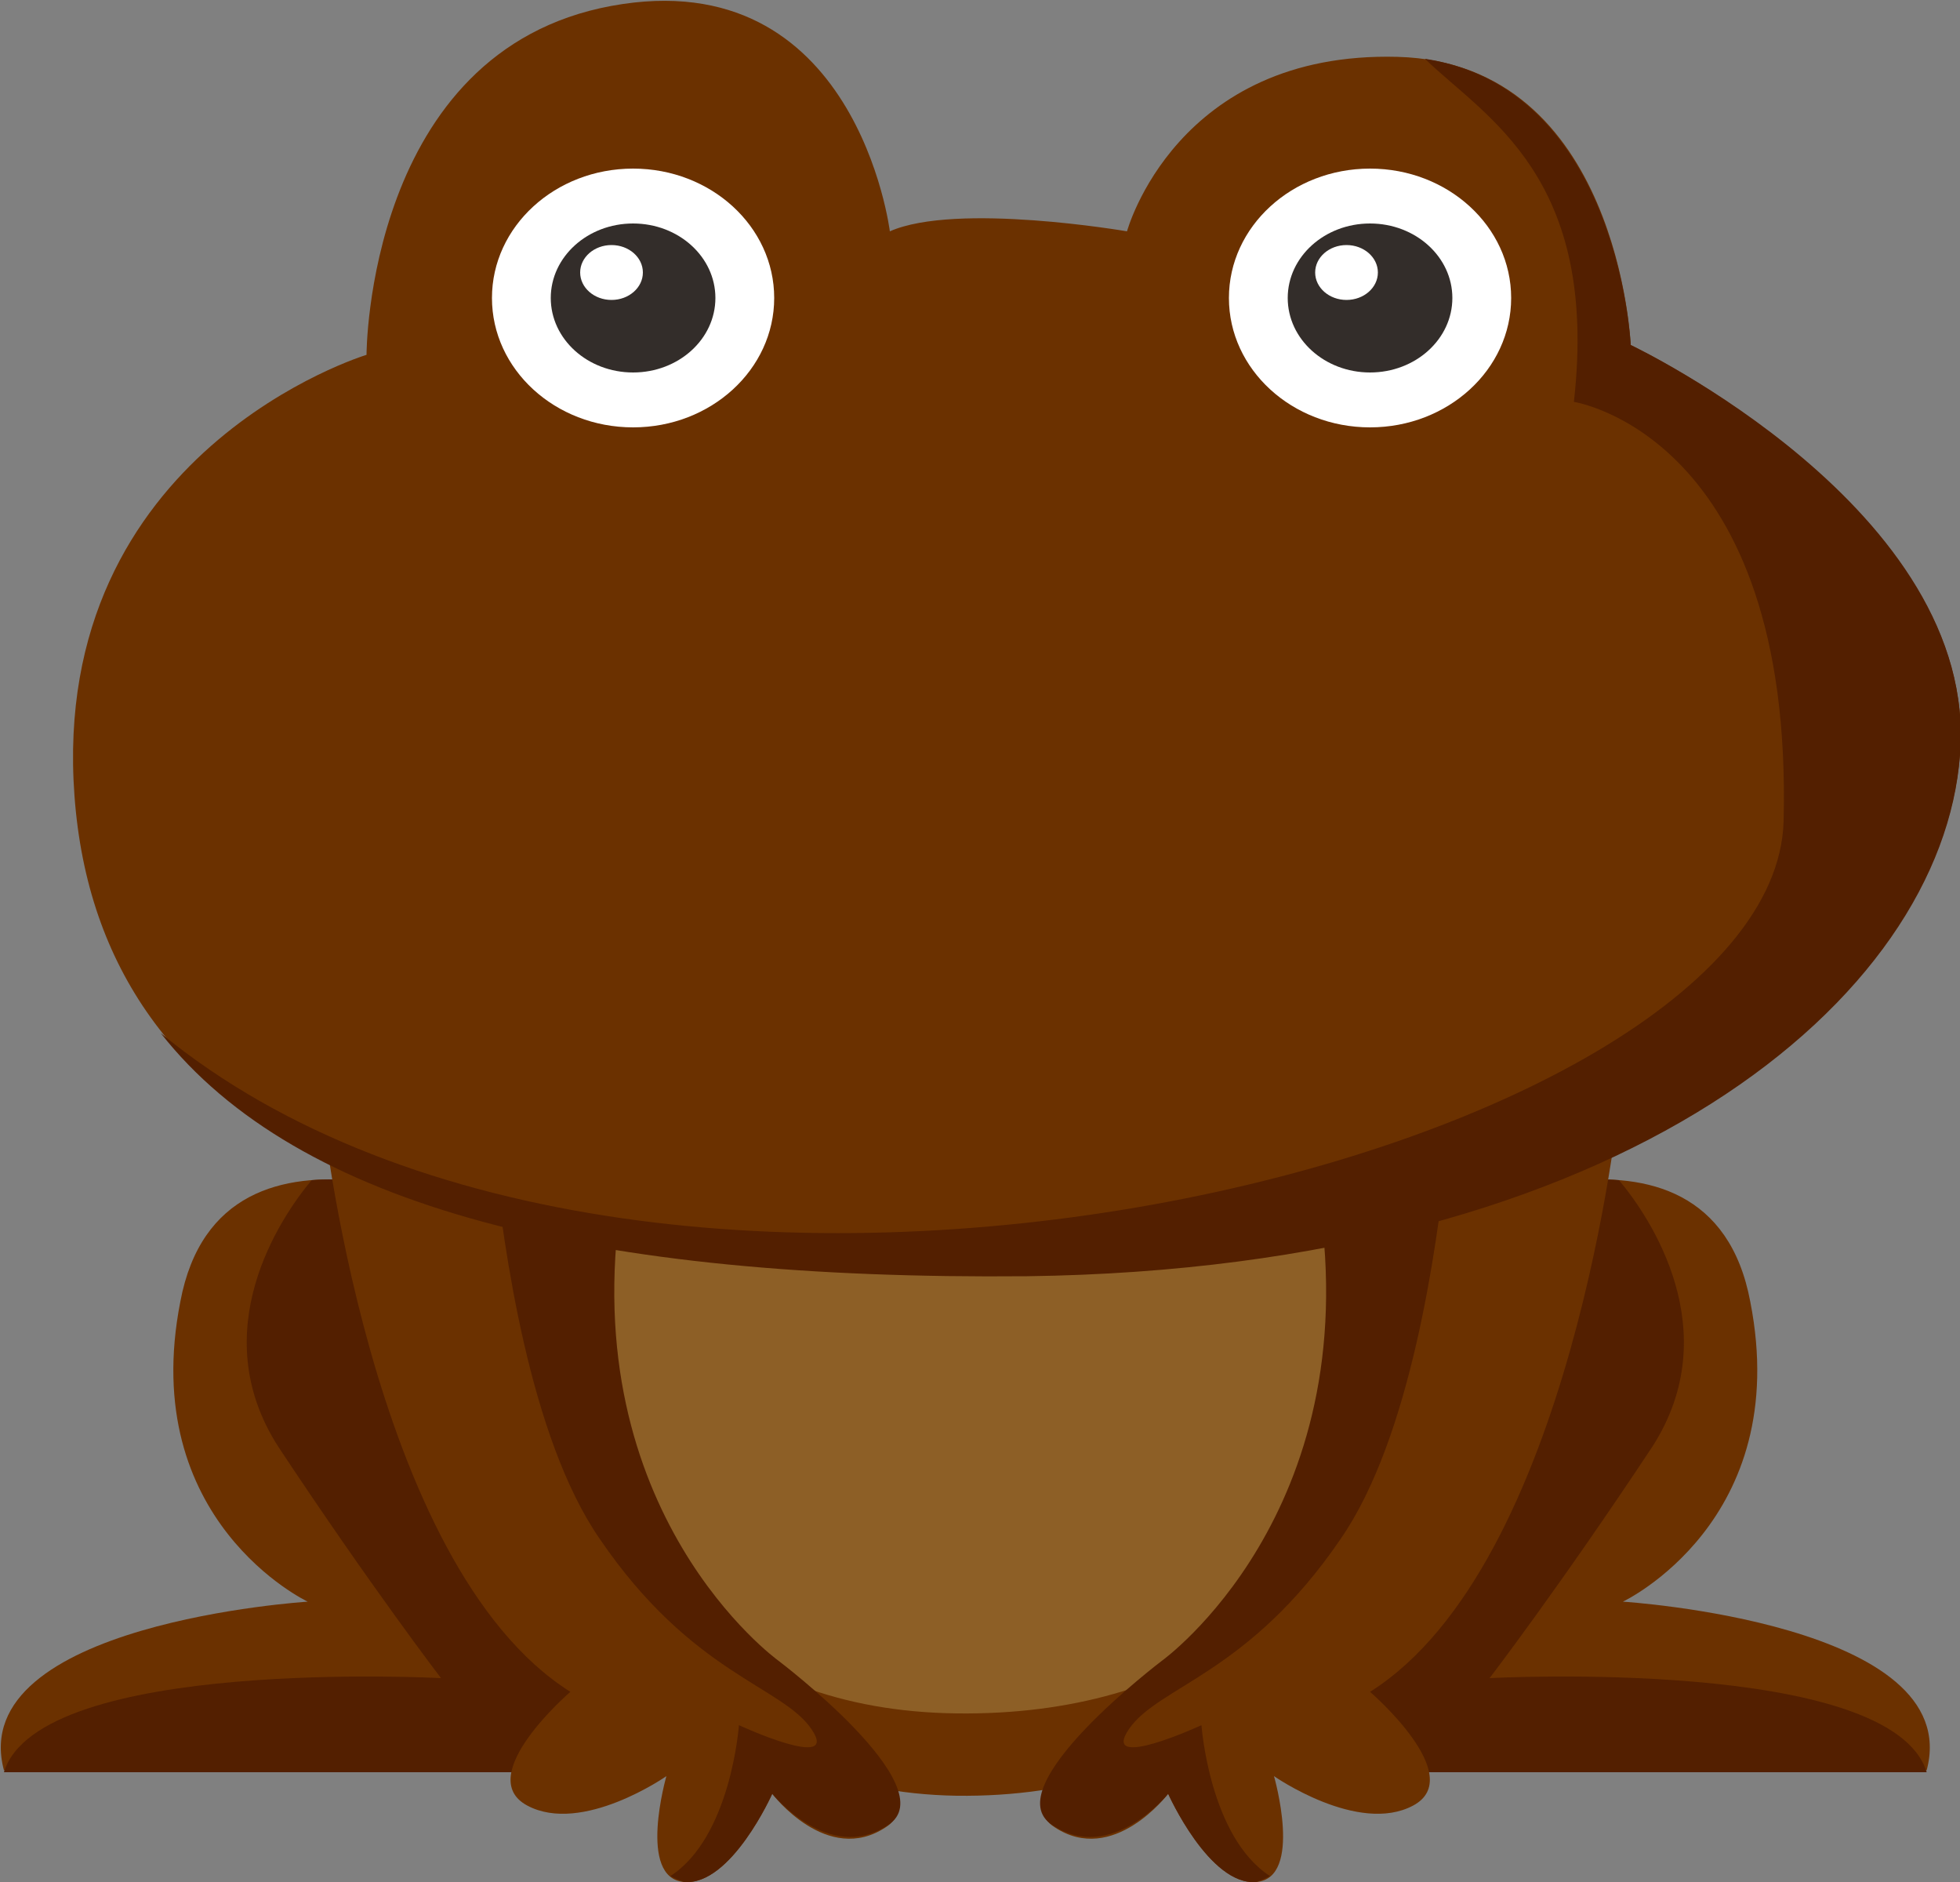<?xml version="1.0" encoding="utf-8"?>
<!-- Generator: Adobe Illustrator 19.0.0, SVG Export Plug-In . SVG Version: 6.00 Build 0)  -->
<svg version="1.1" id="frog_1_" xmlns="http://www.w3.org/2000/svg" xmlns:xlink="http://www.w3.org/1999/xlink" x="0px" y="0px"
	 viewBox="0 0 100 96" style="enable-background:new 0 0 100 96;" xml:space="preserve">
<rect x="0" y="0" width="100" height="96" fill="#808080" stroke="none"/>
<style type="text/css">
	.st0{fill:#6B3100;}
	.st1{fill:#531F00;}
	.st2{fill:#8D5F26;}
	.st3{fill:#FFFFFF;}
	.st4{fill:#332D2A;}
</style>
<g id="body">
	<path id="XMLID_238_" class="st0" d="M26,62.5c0,0-14.7-7.3-16.8,3.9C7,77.6,15.7,81.7,15.7,81.7s-17.5,1.1-15.5,8.6h37.3L26,62.5z
		"/>
	<path id="XMLID_237_" class="st1" d="M26,62.5c0,0-5.4-2.7-10.1-2.3c-1.6,1.9-5.5,7.7-1.7,13.6c4.7,7.1,8.3,11.8,8.3,11.8
		S2,84.5,0.2,90.4h37.3L26,62.5z"/>
	<path id="XMLID_236_" class="st0" d="M72.5,62.5c0,0,14.7-7.3,16.8,3.9c2.2,11.2-6.5,15.3-6.5,15.3s17.5,1.1,15.5,8.6H61L72.5,62.5
		z"/>
	<path id="XMLID_235_" class="st1" d="M72.5,62.5c0,0,5.4-2.7,10.1-2.3c1.6,1.9,5.5,7.7,1.7,13.6C79.6,80.9,76,85.6,76,85.6
		s20.5-1.1,22.3,4.8H61L72.5,62.5z"/>
	<path id="XMLID_234_" class="st0" d="M25.5,57.8c0,0-0.6,33.4,23.3,33.8c23.9,0.3,27-28.1,26.3-34C74.4,51.7,25.5,58.4,25.5,57.8z"
		/>
	<path id="XMLID_233_" class="st2" d="M25.5,57.5c0,0-0.6,29.6,23.3,29.9c23.9,0.3,27-24.9,26.3-30C74.4,52.1,25.5,58,25.5,57.5z"/>
	<path id="XMLID_232_" class="st0" d="M16.4,56.3c0,0,2.4,23.5,12.7,30c0,0-5,4.3-2.2,5.8s7.1-1.5,7.1-1.5s-1.5,5.2,0.9,5.4
		c2.4,0.2,4.5-4.5,4.5-4.5s2.8,3.7,5.8,1.7c3-1.9-5.6-8.4-5.6-8.4s-10.4-7.5-8-23.5L16.4,56.3z"/>
	<path id="XMLID_231_" class="st1" d="M45.3,93.1c3-1.9-5.6-8.4-5.6-8.4s-10.4-7.5-8-23.5l-6.5-2.1c0.5,4.5,1.8,14.2,5.4,19.4
		c4.7,6.9,9.3,7.5,10.8,9.7S37.7,88,37.7,88s-0.4,5.7-3.5,7.7c0.2,0.1,0.4,0.2,0.7,0.3c2.4,0.2,4.5-4.5,4.5-4.5S42.3,95.1,45.3,93.1
		z"/>
	<path id="XMLID_191_" class="st0" d="M82.6,56.3c0,0-2.4,23.5-12.7,30c0,0,5,4.3,2.2,5.8S65,90.6,65,90.6s1.5,5.2-0.9,5.4
		c-2.4,0.2-4.5-4.5-4.5-4.5s-2.8,3.7-5.8,1.7c-3-1.9,5.6-8.4,5.6-8.4s10.4-7.5,8-23.5L82.6,56.3z"/>
	<path id="XMLID_190_" class="st1" d="M53.7,93.1c-3-1.9,5.6-8.4,5.6-8.4s10.4-7.5,8-23.5l6.5-2.1c-0.5,4.5-1.8,14.2-5.4,19.4
		c-4.7,6.9-9.3,7.5-10.8,9.7c-1.5,2.2,3.7-0.2,3.7-0.2s0.4,5.7,3.5,7.7c-0.2,0.1-0.4,0.2-0.7,0.3c-2.4,0.2-4.5-4.5-4.5-4.5
		S56.7,95.1,53.7,93.1z"/>
	<path id="XMLID_189_" class="st0" d="M45.4,11.8c0,0-1.7-13.8-14.2-11.5S18.7,18.1,18.7,18.1S2.5,23,3.8,40.6S22.1,65.4,52.5,65
		C82.9,64.7,99,50.9,100,38.5c1-12.4-16.8-20.9-16.8-20.9S82.6,3.2,71.3,2.9s-13.8,8.9-13.8,8.9S48.8,10.3,45.4,11.8z"/>
	<path id="XMLID_188_" class="st1" d="M100,38.5c1-12.5-16.8-20.9-16.8-20.9S82.6,4.5,72.7,3c3.1,3,8.9,6,7.6,17.5
		c0,0,11.2,1.7,10.7,21.4c-0.5,17-57.6,31.5-82.8,10.8c7,8.9,22,12.6,44.2,12.4C82.9,64.7,99.1,50.9,100,38.5z"/>
</g>
<g id="leftEye_2_">
	<ellipse id="XMLID_85_" class="st3" cx="32.3" cy="15.2" rx="7.2" ry="6.6"/>
	<ellipse id="XMLID_84_" class="st4" cx="32.3" cy="15.2" rx="4.2" ry="3.8"/>
	<ellipse id="XMLID_83_" class="st3" cx="31.2" cy="13.9" rx="1.6" ry="1.4"/>
</g>
<g id="leftEye_1_">
	<ellipse id="XMLID_82_" class="st3" cx="69.9" cy="15.2" rx="7.2" ry="6.6"/>
	<ellipse id="XMLID_81_" class="st4" cx="69.9" cy="15.2" rx="4.2" ry="3.8"/>
	<ellipse id="XMLID_80_" class="st3" cx="68.7" cy="13.9" rx="1.6" ry="1.4"/>
</g>
</svg>
